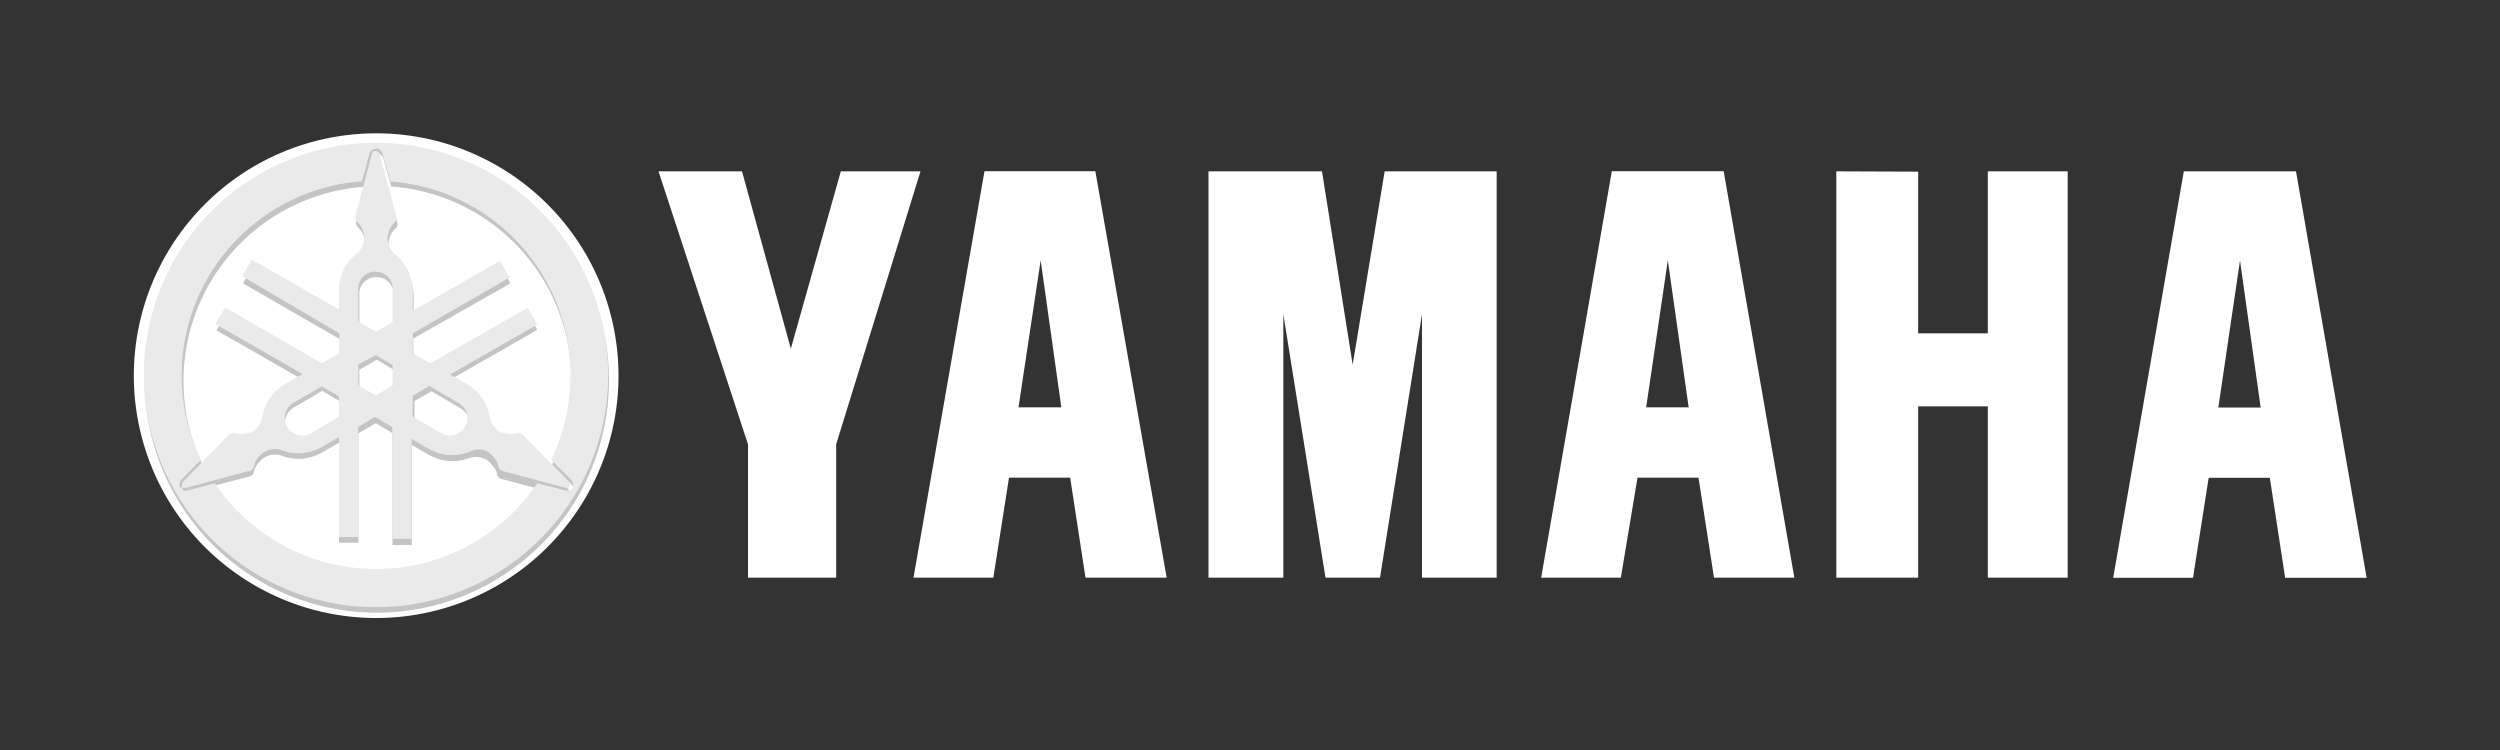 <svg id="Layer_1" data-name="Layer 1" xmlns="http://www.w3.org/2000/svg" viewBox="0 0 150 45"><rect x="0" y="0" width="150" height="45" fill="#333333" stroke="none"/><defs><style>.cls-1{fill:#fff;}.cls-2{fill:#a5a5a5;opacity:0.66;isolation:isolate;}.cls-3{fill:#eaeaea;}</style></defs><path class="cls-1" d="M22.56,8A14.54,14.54,0,1,0,37.11,22.5,14.54,14.54,0,0,0,22.56,8Z"/><path class="cls-2" d="M22.61,8.9A13.93,13.93,0,1,0,36.54,22.82,13.92,13.92,0,0,0,22.61,8.9Zm0,.32a.48.48,0,0,1,.23.07A.41.41,0,0,1,23,9.5h0l.47,1.69a11.66,11.66,0,0,1,9.65,16.7l1.2,1.21h0a.41.41,0,0,1,.09.23.43.43,0,0,1-.05.25.35.35,0,0,1-.18.16.37.37,0,0,1-.25,0h0l-1.64-.43a11.66,11.66,0,0,1-19.35,0l-1.63.44h0a.47.47,0,0,1-.24,0,.38.38,0,0,1-.19-.16.4.4,0,0,1,0-.24.43.43,0,0,1,.1-.23h0l1.19-1.2a11.67,11.67,0,0,1,9.66-16.71l.45-1.68h0a.36.36,0,0,1,.15-.21.42.42,0,0,1,.24-.07Zm0,.17a.23.23,0,0,0-.14,0,.18.18,0,0,0-.09.12l-1,3.75a.45.45,0,0,0,0,.23.46.46,0,0,0,.13.18,1.18,1.18,0,0,1,.34.59,1.06,1.06,0,0,1,0,.66,1.17,1.17,0,0,1-.39.61,3.32,3.32,0,0,0-.82,1,3.14,3.14,0,0,0-.25,1.28V19l-5.23-3-.58,1,5.81,3.35v1.22l-1,.6-5.82-3.35-.58,1,5.24,3-.94.54a2.81,2.81,0,0,0-1.47,2.09,1.21,1.21,0,0,1-.34.64,1,1,0,0,1-.59.29,1.22,1.22,0,0,1-.68,0,.29.29,0,0,0-.22,0,.37.37,0,0,0-.2.12L11,29.22a.38.38,0,0,0-.06.13.32.32,0,0,0,0,.14.27.27,0,0,0,.11.1.22.22,0,0,0,.14,0l3.76-1a.38.38,0,0,0,.2-.1.4.4,0,0,0,.09-.21,1.2,1.2,0,0,1,.34-.58,1.11,1.11,0,0,1,.56-.37,1.26,1.26,0,0,1,.72,0,3.1,3.1,0,0,0,1.31.19,3,3,0,0,0,1.24-.42l.93-.54v6h1.16V26l1.05-.61,1,.6v6.71h1.16v-6l.94.54a3,3,0,0,0,1.23.42,3.05,3.05,0,0,0,1.31-.19,1.29,1.29,0,0,1,.73,0,1,1,0,0,1,.54.37c.16.19.34.36.35.58a.37.37,0,0,0,.09.2.35.35,0,0,0,.2.12l3.76,1a.39.39,0,0,0,.15,0,.24.24,0,0,0,.1-.1.17.17,0,0,0,0-.14.24.24,0,0,0,0-.14l-2.74-2.75a.32.32,0,0,0-.2-.12.34.34,0,0,0-.22,0,1.1,1.1,0,0,1-.67,0,1,1,0,0,1-.6-.29,1.25,1.25,0,0,1-.34-.64,3,3,0,0,0-.49-1.23,2.89,2.89,0,0,0-1-.86L27,22.79l5.24-3-.58-1-5.81,3.36-1.05-.61V20.31L30.63,17l-.58-1-5.23,3V17.89a3.14,3.14,0,0,0-.25-1.28,3.21,3.21,0,0,0-.83-1,1.22,1.22,0,0,1-.38-.61,1.06,1.06,0,0,1,0-.66,1.17,1.17,0,0,1,.33-.59.49.49,0,0,0,.14-.18.45.45,0,0,0,0-.23l-1-3.75a.34.34,0,0,0-.09-.12.2.2,0,0,0-.13,0Zm0,7.24a1,1,0,0,1,1,1.05v2l-1,.61-1.05-.61v-2a1,1,0,0,1,1.05-1.05Zm0,4.95,1,.6V23.4l-1,.6-1.05-.6V22.19Zm-3.25,1.88,1,.6v1.22l-1.7,1a1,1,0,0,1-.79.1,1.05,1.05,0,0,1-.64-.49,1,1,0,0,1-.1-.79,1.07,1.07,0,0,1,.48-.64l1.71-1Zm6.5,0,1.7,1A1,1,0,0,1,28,25.87a1,1,0,0,1-.63.49,1.11,1.11,0,0,1-.8-.1l-1.7-1V24.06l1.05-.6Z"/><path class="cls-3" d="M22.56,8.57A13.93,13.93,0,1,0,36.49,22.5,13.93,13.93,0,0,0,22.56,8.57Zm0,.33A.39.39,0,0,1,22.8,9a.43.43,0,0,1,.15.2h0l.47,1.69a11.66,11.66,0,0,1,9.65,16.7l1.2,1.2h0a.43.43,0,0,1,.1.23.4.4,0,0,1,0,.24.42.42,0,0,1-.18.17.54.54,0,0,1-.25,0h0L32.24,29a11.68,11.68,0,0,1-19.35,0l-1.64.43h0a.43.43,0,0,1-.25,0,.49.49,0,0,1-.18-.17.39.39,0,0,1-.05-.24.43.43,0,0,1,.1-.23h0l1.19-1.21a11.66,11.66,0,0,1,9.66-16.7l.45-1.68h0a.45.45,0,0,1,.16-.2.4.4,0,0,1,.24-.07Zm0,.17a.23.23,0,0,0-.14,0,.18.18,0,0,0-.09.12l-1,3.74a.45.45,0,0,0,0,.23.3.3,0,0,0,.13.18,1.23,1.23,0,0,1,.34.59,1.1,1.1,0,0,1,0,.67,1.17,1.17,0,0,1-.39.61,3.21,3.21,0,0,0-.82,1,3.14,3.14,0,0,0-.25,1.28v1.08l-5.23-3-.58,1L20.36,20V21.2l-1.05.6L13.5,18.44l-.58,1,5.24,3-.94.54a3,3,0,0,0-1,.86,3.06,3.06,0,0,0-.49,1.23,1.25,1.25,0,0,1-.34.64,1,1,0,0,1-.59.29,1.13,1.13,0,0,1-.68,0,.34.34,0,0,0-.22,0,.31.31,0,0,0-.2.11L11,28.89a.2.2,0,0,0-.06.14.18.18,0,0,0,0,.14.2.2,0,0,0,.11.09.22.22,0,0,0,.14,0l3.75-1a.33.33,0,0,0,.21-.11.34.34,0,0,0,.09-.2,1.09,1.09,0,0,1,.34-.58,1.07,1.07,0,0,1,.56-.37,1.18,1.18,0,0,1,.72,0,3.05,3.05,0,0,0,1.31.19,3,3,0,0,0,1.23-.42l.94-.55v6h1.15V25.62l1-.61,1.05.61v6.71h1.16v-6l.93.55a3,3,0,0,0,1.24.42,3.21,3.21,0,0,0,1.31-.19A1.11,1.11,0,0,1,29,27a1,1,0,0,1,.55.37,1.09,1.09,0,0,1,.35.57.4.4,0,0,0,.09.21.41.41,0,0,0,.2.12l3.76,1a.22.22,0,0,0,.14,0,.27.27,0,0,0,.11-.1.35.35,0,0,0,0-.14.2.2,0,0,0-.06-.14l-2.73-2.75a.39.39,0,0,0-.2-.13A.42.42,0,0,0,31,26a1.21,1.21,0,0,1-.68,0,1,1,0,0,1-.59-.3,1.21,1.21,0,0,1-.34-.64,3.12,3.12,0,0,0-.49-1.23,3.08,3.08,0,0,0-1-.85L27,22.47l5.24-3-.58-1L25.82,21.8l-1.05-.6V20l5.81-3.35-.58-1-5.23,3V17.57a2.84,2.84,0,0,0-1.08-2.32,1.27,1.27,0,0,1-.38-.61,1.1,1.1,0,0,1,0-.67,1.22,1.22,0,0,1,.33-.59.37.37,0,0,0,.14-.18.45.45,0,0,0,0-.23l-1-3.74a.27.27,0,0,0-.09-.12A.22.22,0,0,0,22.57,9.07Zm0,7.24a1,1,0,0,1,1,1v2l-1,.6-1.06-.61v-2a1,1,0,0,1,1.06-1Zm0,5,1,.6v1.22l-1,.6-1.06-.61V21.86Zm-3.26,1.87,1.05.61V25l-1.7,1a1,1,0,0,1-.79.1,1.05,1.05,0,0,1-.64-.49,1,1,0,0,1-.1-.79,1,1,0,0,1,.48-.64l1.7-1Zm6.51,0,1.7,1a1,1,0,0,1,.49.63,1.06,1.06,0,0,1-.11.8,1.09,1.09,0,0,1-.64.49,1,1,0,0,1-.79-.11l-1.7-1V23.74l1.05-.61Z"/><path class="cls-1" d="M39.51,10.28l5.37,16.38v8h5.29v-8l5.06-16.38H50.45l-3,10.64L44.52,10.28Zm33,0V34.66H77V18.85l2.53,15.81H82.8l2.52-15.81V34.66H89.8V10.28H83.08l-1.92,11.6-1.84-11.6Zm37.67,0V34.66h4.91V24.38h4.18V34.66h4.79V10.28h-4.79V20h-4.18v-9.7Zm20.85,0-4.24,24.39h4.79l.94-6h3.67l.92,6H142l-4.24-24.39Zm3.37,5.35,1.24,8.82h-2.54ZM96.71,10.27,92.47,34.66h4.78l1-6h3.66l.93,6h4.82l-4.24-24.39Zm3.36,5.35,1.25,8.82H98.77Zm-41-5.35L54.81,34.66H59.6l.94-6h3.67l.92,6H70L65.72,10.27Zm3.37,5.35,1.24,8.82H61.11Z"/></svg>